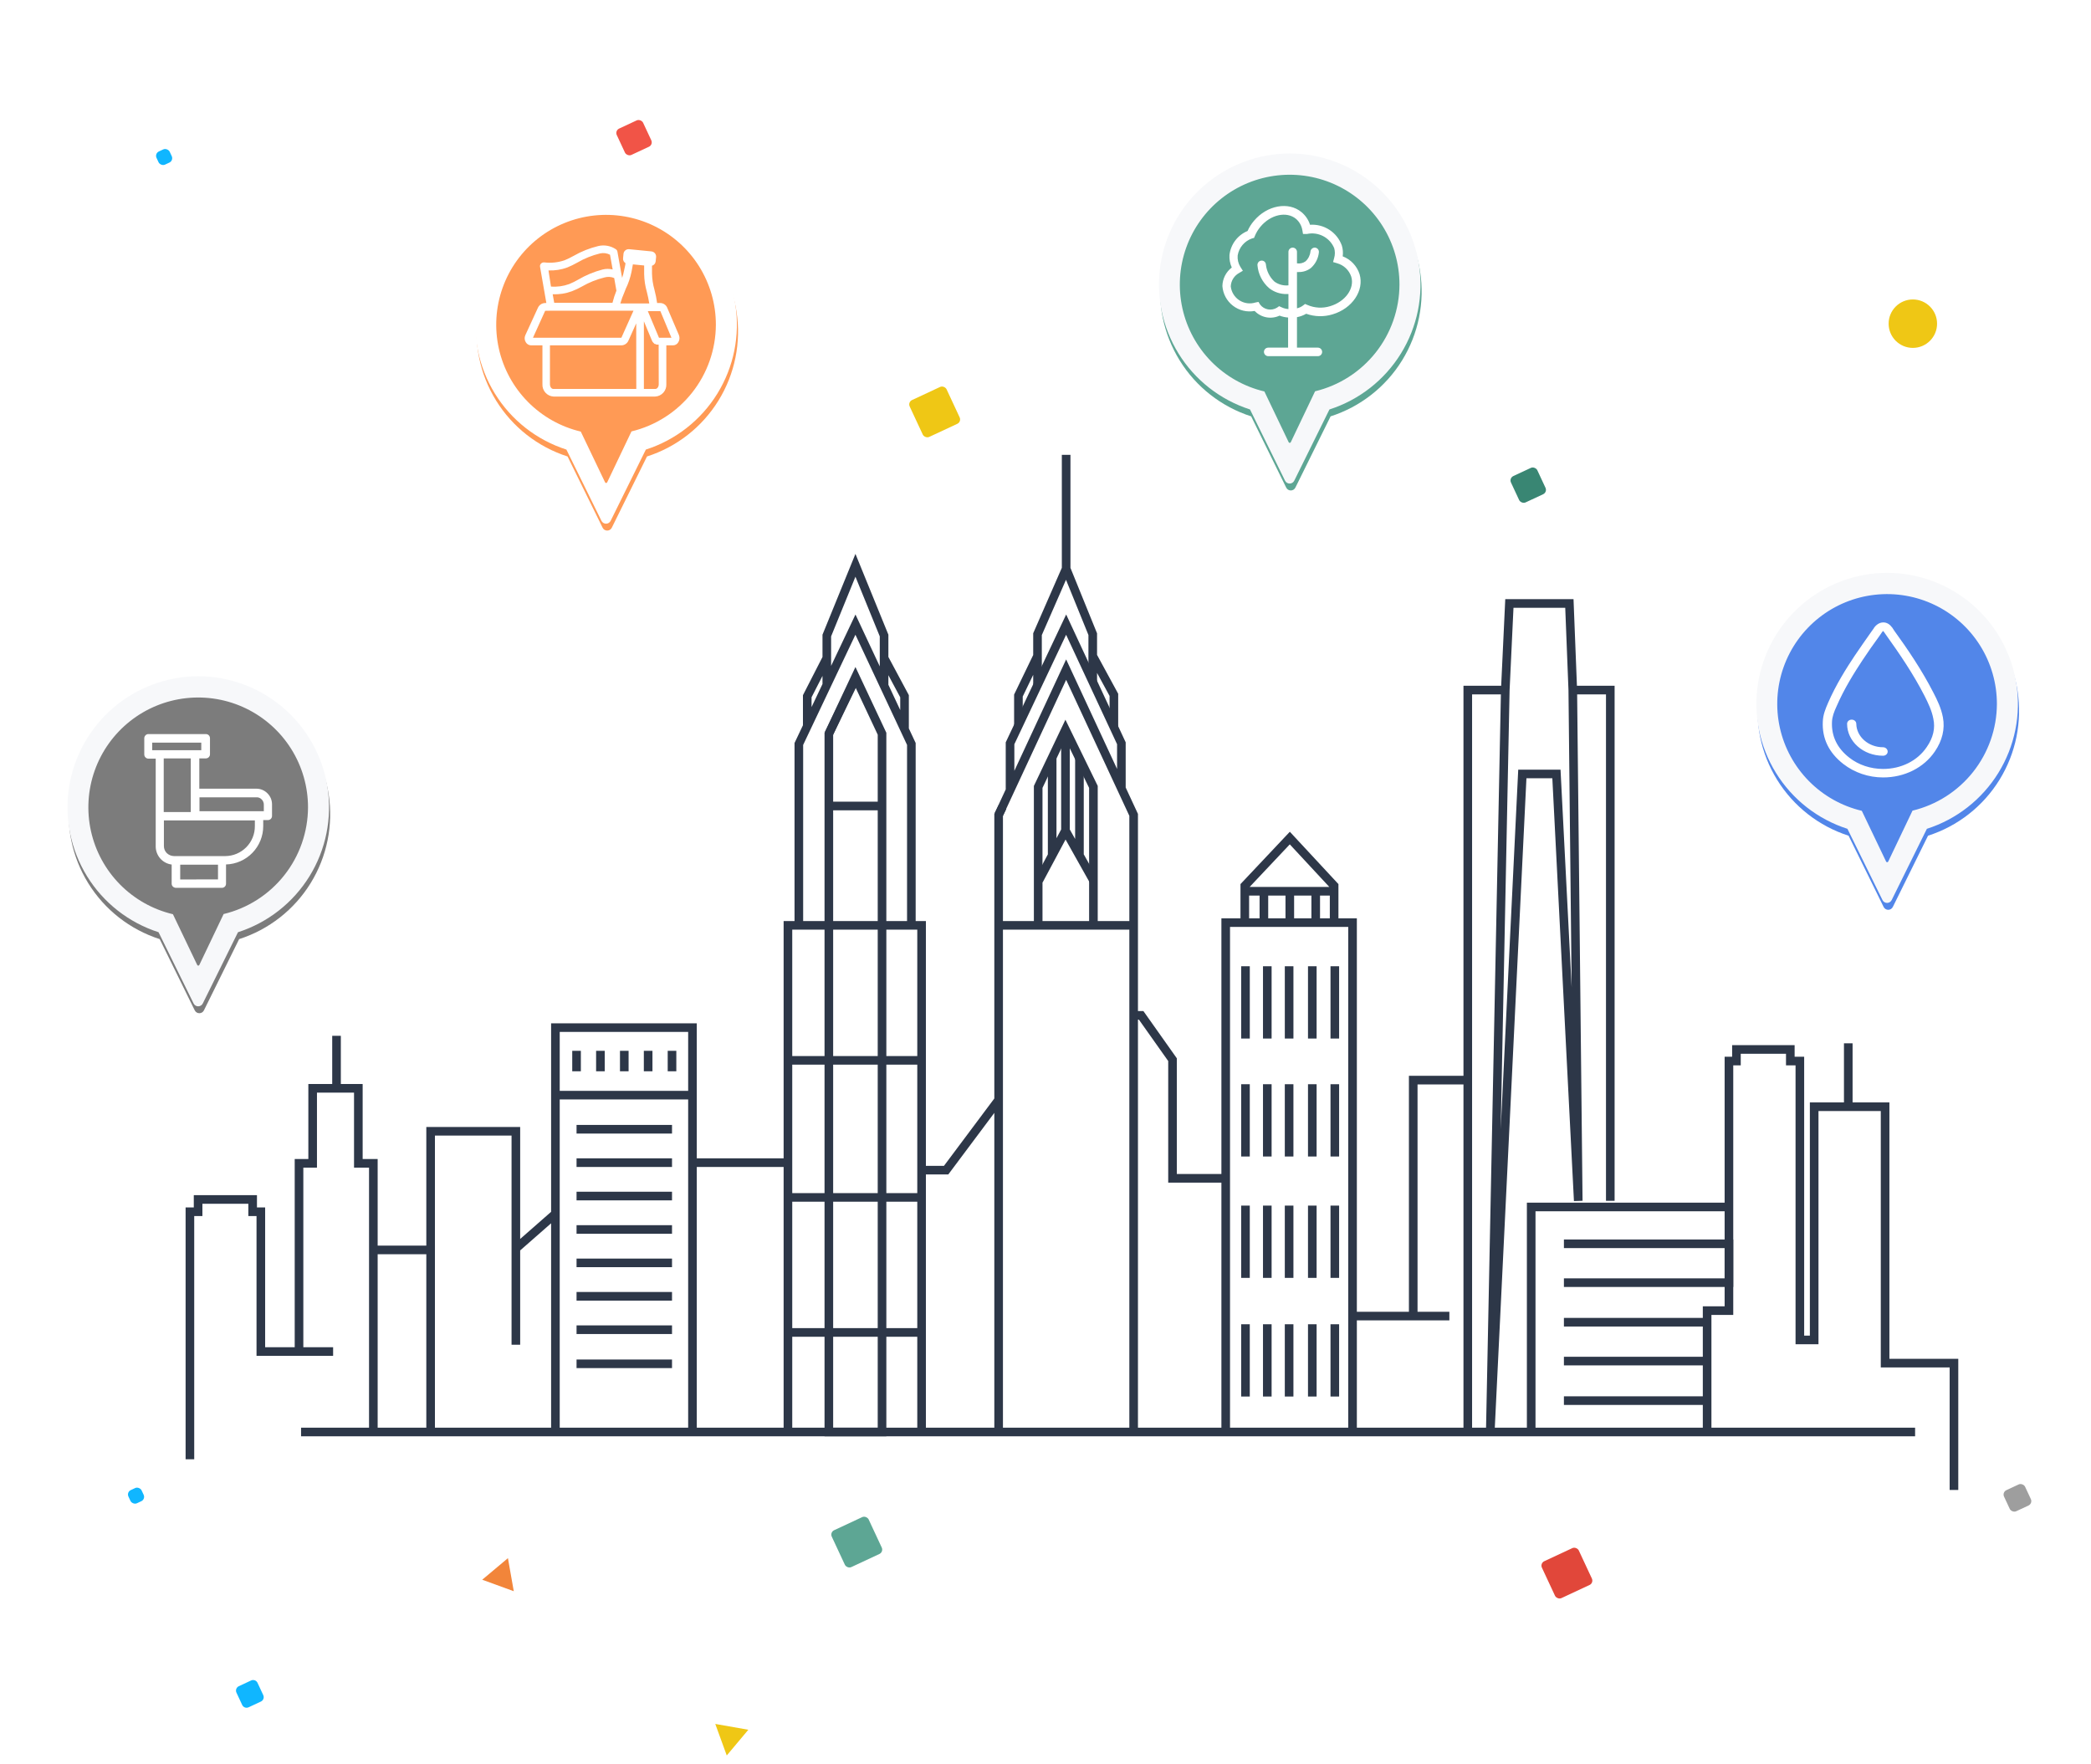 <svg width="364" height="307" viewBox="0 0 364 307" fill="none" xmlns="http://www.w3.org/2000/svg">
<path d="M33.06 254.024V210.935H34.485V208.798H43.744H43.862H43.981V210.935H45.406V235.269H52.053M57.988 235.269H52.053M52.053 235.269V202.507H54.427V189.45H58.582M64.992 249.276H52.409M64.992 249.276V217.582M64.992 249.276H74.963M58.582 189.45H62.38V202.507H64.873H64.992V217.582M58.582 189.45V180.31M333.379 249.276H74.963M64.992 217.582H74.963V249.276" stroke="#2D3748" stroke-width="1.5"/>
<path d="M74.963 217.582V196.928H89.801V234.082M89.919 217.226L96.686 211.291M96.686 211.291V249.276M96.686 211.291V178.885H120.545V202.388M120.545 249.276V202.388M120.545 202.388H137.163M137.163 202.388V249.276M137.163 202.388V161.317V161.08H139.062M160.429 249.276V161.08H158.648M139.062 161.08V129.505L140.526 126.419M139.062 161.08H153.544M158.648 161.08V129.505L157.461 126.971M158.648 161.08H153.544M140.526 126.419V121.196L143.929 114.548M140.526 126.419L143.929 119.243M143.929 114.548V110.631L148.915 98.405L153.9 110.631V114.548M143.929 114.548V119.243M153.9 114.548L157.461 121.196V126.971M153.9 114.548V119.372M157.461 126.971L153.9 119.372M143.929 119.243L148.915 108.732L153.9 119.372M144.285 127.724L148.915 117.872L153.544 127.724V161.08" stroke="#2D3748" stroke-width="1.5"/>
<path d="M144.285 161.08V140.307M144.285 140.307V127.724L149 118M144.285 140.307H153.544M160.429 203.694H164.702L173.842 191.468M173.842 191.468V249.276M173.842 191.468V141.85L174.5 140.5" stroke="#2D3748" stroke-width="1.5"/>
<path d="M173.842 141.85L175.828 137.577M197.345 249.276V141.85L195.208 137.253M175.828 137.577L185.593 116.566L195.208 137.253M175.828 137.577V129.386L185.593 108.732L195.208 129.386V137.253" stroke="#2D3748" stroke-width="1.5"/>
<path d="M193.904 126.419V121.077V120.958L190.224 114.192M190.224 118.584V110.394L185.594 98.998M185.594 98.998L180.609 110.394V114.192M185.594 98.998V79.175M180.609 119.178V114.192M180.609 114.192L177.285 121.077V126.3M197.346 176.748H198.652L204.112 184.464V205.118H213.371M213.371 205.118V160.605H235.45V249.276M213.371 205.118V249.276" stroke="#2D3748" stroke-width="1.5"/>
<path d="M216.694 160.605V155.145M232.244 160.605V155.145M232.244 155.145V154.195L224.529 145.886L216.694 154.195V155.145M232.244 155.145H216.694M235.449 229.096H246.014M252.305 229.096H246.014M246.014 229.096V188.025H255.51M255.51 188.025V249.276M255.51 188.025V120.127H262.039M262.039 120.127L259.427 249.276L265.006 134.728H270.942L274.74 209.036L273.79 120.127M262.039 120.127L262.751 105.052H273.197L273.79 120.127M273.79 120.127H280.319V209.036" stroke="#2D3748" stroke-width="1.5"/>
<path d="M266.549 249.276V210.104H300.973M300.973 210.104V228.147H297.174V249.276M300.973 210.104V184.702H302.278V182.684H311.656V184.702H313.318V233.251H315.81V192.655H321.746M340.145 259.366V237.287H328.156V192.655H321.746M321.746 192.655V181.615" stroke="#2D3748" stroke-width="1.5"/>
<path d="M137.163 184.583H160.548M137.163 208.442H160.429M137.163 231.945H160.429M173.842 161.08H180.727M197.345 161.08H190.342M180.727 161.08V136.983L185.475 127.012L190.342 136.983V161.08M180.727 161.08H190.342" stroke="#2D3748" stroke-width="1.5"/>
<path d="M180.846 153.245L183.161 148.913M185.475 144.58V127.249M185.475 144.58L187.909 148.913M185.475 144.58L183.161 148.913M190.342 153.245L187.909 148.913M187.909 148.913V131.998M183.161 148.913V131.998M220.018 155.145V160.605M224.528 155.145V160.605M229.039 155.145V160.605M104.52 186.482V182.921M100.365 186.482V182.921M108.675 186.482V182.921M112.829 186.482V182.921M116.984 186.482V182.921M96.686 190.637H120.545M100.365 196.572H116.984M100.365 202.388H116.984M100.365 208.205H116.984M100.365 214.021H116.984M100.365 219.838H116.984M100.365 225.654H116.984M100.365 231.47H116.984M100.365 237.406H116.984" stroke="#2D3748" stroke-width="1.5"/>
<path d="M144.285 161.08V249.276H153.544V161.08M216.813 168.202V180.784M220.611 168.202V180.784M224.41 168.202V180.784M228.445 168.202V180.784M232.363 168.202V180.784" stroke="#2D3748" stroke-width="1.5"/>
<path d="M216.812 188.737V201.32M220.611 188.737V201.32M224.409 188.737V201.32M228.445 188.737V201.32M232.363 188.737V201.32M216.812 230.521V243.103M220.611 230.521V243.103M224.409 230.521V243.103M228.445 230.521V243.103M232.363 230.521V243.103" stroke="#2D3748" stroke-width="1.5"/>
<path d="M216.812 209.867V222.449M220.611 209.867V222.449M224.409 209.867V222.449M228.445 209.867V222.449M232.363 209.867V222.449" stroke="#2D3748" stroke-width="1.5"/>
<path d="M272.246 216.514H300.972V223.28H272.246M272.246 230.165H297.174M272.246 236.931H297.174M272.246 243.816H297.174" stroke="#2D3748" stroke-width="1.5"/>
<rect x="107.01" y="22.74" width="5.059" height="5.059" rx="0.843" transform="rotate(-25 107.01 22.74)" fill="#F15447"/>
<rect x="26.891" y="26.72" width="2.53" height="2.53" rx="0.843" transform="rotate(-25 26.891 26.72)" fill="#10B6FF"/>
<rect x="158" y="69.993" width="7.083" height="7.083" rx="0.843" transform="rotate(-25 158 69.993)" fill="#EFC715"/>
<rect x="262.672" y="83.228" width="5.059" height="5.059" rx="0.843" transform="rotate(-25 262.672 83.228)" fill="#398673"/>
<rect x="22" y="259.746" width="2.53" height="2.53" rx="0.843" transform="rotate(-25 22 259.746)" fill="#10B6FF"/>
<rect x="144.438" y="266.73" width="7.083" height="7.083" rx="0.843" transform="rotate(-25 144.438 266.73)" fill="#5DA694"/>
<path d="M41.161 294.65C40.964 294.228 41.147 293.726 41.569 293.529L43.709 292.531C44.131 292.334 44.633 292.517 44.829 292.939L45.827 295.079C46.024 295.501 45.841 296.003 45.419 296.2L43.279 297.197C42.857 297.394 42.356 297.212 42.159 296.79L41.161 294.65Z" fill="#10B6FF"/>
<rect x="348.504" y="259.758" width="4.048" height="4.048" rx="0.843" transform="rotate(-25 348.504 259.758)" fill="#9E9E9E"/>
<rect x="268.058" y="272.127" width="7.083" height="7.083" rx="0.843" transform="rotate(-25 268.058 272.127)" fill="#E1473A"/>
<path d="M88.421 271.237L89.436 276.991L83.946 274.992L88.421 271.237Z" fill="#F2853A"/>
<path d="M124.515 300.095L130.268 301.11L126.513 305.585L124.515 300.095Z" fill="#EFC715"/>
<circle cx="332.988" cy="56.344" r="4.216" fill="#EFC715"/>
<g filter="url(#filter0_d_8036_119144)">
<path d="M105.501 33.699C100.065 33.717 94.814 35.675 90.693 39.219C86.572 42.763 83.851 47.662 83.019 53.033C82.187 58.405 83.299 63.897 86.156 68.522C89.012 73.147 93.425 76.6 98.6 78.261L104.696 90.653C104.768 90.805 104.882 90.934 105.024 91.024C105.167 91.114 105.332 91.162 105.501 91.162C105.669 91.162 105.834 91.114 105.977 91.024C106.119 90.934 106.233 90.805 106.306 90.653L112.429 78.261C117.607 76.599 122.021 73.143 124.878 68.516C127.734 63.888 128.844 58.393 128.008 53.019C127.173 47.646 124.447 42.747 120.32 39.205C116.194 35.663 110.939 33.711 105.501 33.699Z" fill="#FF9A55"/>
</g>
<path d="M105.501 33.699C100.065 33.717 94.814 35.675 90.693 39.219C86.572 42.763 83.851 47.662 83.019 53.033C82.187 58.405 83.299 63.897 86.156 68.522C89.012 73.147 93.425 76.6 98.6 78.261L104.696 90.653C104.768 90.805 104.882 90.934 105.024 91.024C105.167 91.114 105.332 91.162 105.501 91.162C105.669 91.162 105.834 91.114 105.977 91.024C106.119 90.934 106.233 90.805 106.306 90.653L112.429 78.261C117.607 76.599 122.021 73.143 124.878 68.516C127.734 63.888 128.844 58.393 128.008 53.019C127.173 47.646 124.447 42.747 120.32 39.205C116.194 35.663 110.939 33.711 105.501 33.699ZM109.928 75.099L105.702 83.954C105.687 83.991 105.661 84.023 105.628 84.046C105.594 84.069 105.555 84.081 105.515 84.081C105.475 84.081 105.435 84.069 105.402 84.046C105.369 84.023 105.343 83.991 105.328 83.954L101.102 75.128C97.605 74.301 94.413 72.506 91.89 69.948C89.367 67.391 87.615 64.174 86.836 60.667C86.058 57.159 86.283 53.504 87.486 50.118C88.689 46.733 90.822 43.755 93.64 41.527C96.458 39.298 99.847 37.908 103.418 37.517C106.989 37.126 110.599 37.748 113.832 39.314C117.066 40.88 119.793 43.325 121.701 46.369C123.609 49.413 124.62 52.934 124.619 56.526C124.603 60.82 123.147 64.984 120.483 68.351C117.819 71.719 114.103 74.095 109.928 75.099Z" fill="white"/>
<path d="M116.173 53.627C116.083 53.374 115.918 53.155 115.701 52.999C115.483 52.842 115.223 52.755 114.955 52.75H114.391C114.283 51.974 114.13 51.205 113.93 50.448C113.666 49.524 113.521 48.571 113.5 47.611C113.5 47.061 113.5 46.615 113.5 46.259C113.669 46.21 113.82 46.112 113.934 45.977C114.048 45.842 114.119 45.677 114.138 45.501L114.213 44.744C114.233 44.506 114.159 44.269 114.006 44.085C113.853 43.902 113.634 43.786 113.396 43.763L109.504 43.377H109.415C109.196 43.38 108.985 43.463 108.823 43.611C108.662 43.759 108.56 43.961 108.538 44.179L108.464 44.952C108.444 45.118 108.472 45.287 108.546 45.437C108.62 45.587 108.736 45.713 108.88 45.798C108.88 46.14 108.731 46.556 108.642 47.076C108.56 47.514 108.446 47.946 108.301 48.368L108.212 47.908L107.484 43.823C107.471 43.736 107.441 43.654 107.395 43.58C107.349 43.506 107.288 43.442 107.216 43.392C106.773 43.093 106.272 42.888 105.745 42.791C105.219 42.694 104.678 42.706 104.156 42.828C102.652 43.191 101.206 43.766 99.864 44.536C99.35 44.826 98.82 45.084 98.274 45.308C97.148 45.694 95.95 45.821 94.769 45.679C94.664 45.666 94.557 45.676 94.457 45.709C94.356 45.743 94.265 45.799 94.189 45.873C94.114 45.947 94.058 46.039 94.027 46.14C93.996 46.241 93.99 46.348 94.011 46.452L95.11 52.75H94.887C94.616 52.755 94.352 52.84 94.128 52.993C93.903 53.146 93.729 53.361 93.625 53.612L91.456 58.335C91.36 58.535 91.318 58.757 91.333 58.978C91.349 59.2 91.422 59.413 91.545 59.598C91.64 59.754 91.773 59.883 91.931 59.974C92.09 60.065 92.269 60.114 92.451 60.118H94.427V66.876C94.398 67.418 94.586 67.948 94.948 68.352C95.31 68.756 95.817 69 96.358 69.03H114.064C114.605 69 115.112 68.756 115.474 68.352C115.836 67.948 116.024 67.418 115.995 66.876V60.118H117.169C117.344 60.115 117.516 60.069 117.669 59.984C117.822 59.898 117.951 59.776 118.045 59.628C118.172 59.443 118.251 59.23 118.277 59.007C118.303 58.785 118.274 58.559 118.194 58.35L116.173 53.627ZM108.925 50.284C109.386 49.341 109.725 48.343 109.935 47.313C110.024 46.779 110.113 46.363 110.172 46.021L112.133 46.214C112.133 46.571 112.133 47.031 112.133 47.7C112.153 48.761 112.313 49.815 112.608 50.834C112.757 51.443 112.905 52.067 113.024 52.824H107.989C108.179 52.155 108.418 51.499 108.702 50.864L108.925 50.284ZM95.912 54.087H110.276L108.167 58.796H92.778L94.902 54.102L95.912 54.087ZM98.764 46.556C99.361 46.31 99.941 46.027 100.502 45.709C101.731 44.993 103.057 44.457 104.439 44.12C105.031 43.983 105.652 44.062 106.191 44.343L106.652 46.912C106.081 46.771 105.485 46.771 104.914 46.912C103.417 47.299 101.982 47.894 100.651 48.68C100.144 48.973 99.618 49.231 99.076 49.453C98.064 49.82 96.986 49.967 95.912 49.883L95.481 47.076C96.599 47.122 97.715 46.945 98.764 46.556ZM96.209 51.22C97.347 51.273 98.484 51.097 99.552 50.7C100.15 50.47 100.731 50.197 101.29 49.883C102.525 49.17 103.855 48.635 105.241 48.294C105.796 48.136 106.388 48.172 106.919 48.398L107.305 50.596C107.029 51.283 106.801 51.988 106.622 52.706H96.477L96.209 51.22ZM110.766 67.708H96.328C96.001 67.708 95.734 67.337 95.734 66.891V60.118H108.167C108.437 60.113 108.699 60.029 108.921 59.876C109.143 59.723 109.315 59.507 109.415 59.256L110.752 56.285L110.766 67.708ZM114.673 66.891C114.673 67.337 114.406 67.708 114.079 67.708H112.088V55.929L113.47 59.241C113.515 59.373 113.586 59.494 113.678 59.598L113.767 59.687C113.824 59.759 113.889 59.823 113.96 59.88H114.079C114.142 59.926 114.212 59.962 114.287 59.984H114.435H114.658L114.673 66.891ZM116.01 58.796H114.718L112.772 54.161H114.094H114.955L116.886 58.796H116.01ZM116.931 58.915H117.065L117.481 58.736L116.931 58.915Z" fill="white"/>
<g filter="url(#filter1_d_8036_119144)">
<path d="M224.501 26.714C219.065 26.733 213.814 28.69 209.693 32.234C205.572 35.779 202.851 40.677 202.019 46.049C201.187 51.42 202.299 56.912 205.156 61.537C208.012 66.162 212.425 69.615 217.601 71.277L223.696 83.668C223.768 83.82 223.882 83.949 224.024 84.039C224.167 84.129 224.332 84.177 224.501 84.177C224.669 84.177 224.834 84.129 224.977 84.039C225.119 83.949 225.233 83.82 225.306 83.668L231.429 71.277C236.607 69.615 241.021 66.159 243.878 61.531C246.734 56.903 247.844 51.408 247.008 46.035C246.173 40.661 243.447 35.762 239.32 32.22C235.194 28.678 229.939 26.726 224.501 26.714Z" fill="#5DA694"/>
</g>
<path d="M224.501 26.714C219.065 26.733 213.814 28.69 209.693 32.234C205.572 35.779 202.851 40.677 202.019 46.049C201.187 51.42 202.299 56.912 205.156 61.537C208.012 66.162 212.425 69.615 217.601 71.277L223.696 83.668C223.768 83.82 223.882 83.949 224.024 84.039C224.167 84.129 224.332 84.177 224.501 84.177C224.669 84.177 224.834 84.129 224.977 84.039C225.119 83.949 225.233 83.82 225.306 83.668L231.429 71.277C236.607 69.615 241.021 66.159 243.878 61.531C246.734 56.903 247.844 51.408 247.008 46.035C246.173 40.661 243.447 35.762 239.32 32.22C235.194 28.678 229.939 26.726 224.501 26.714ZM228.928 68.114L224.702 76.969C224.687 77.007 224.661 77.039 224.628 77.061C224.594 77.084 224.555 77.096 224.515 77.096C224.475 77.096 224.435 77.084 224.402 77.061C224.369 77.039 224.343 77.007 224.328 76.969L220.102 68.143C216.605 67.316 213.413 65.521 210.89 62.964C208.367 60.406 206.615 57.189 205.836 53.682C205.058 50.175 205.283 46.519 206.486 43.134C207.689 39.748 209.822 36.771 212.64 34.542C215.458 32.313 218.847 30.924 222.418 30.532C225.989 30.141 229.599 30.764 232.832 32.329C236.066 33.895 238.793 36.34 240.701 39.385C242.609 42.429 243.62 45.949 243.619 49.542C243.603 53.835 242.147 57.999 239.483 61.367C236.819 64.734 233.103 67.11 228.928 68.114Z" fill="#F7F8FA"/>
<path d="M233.737 44.622C233.821 43.994 233.771 43.356 233.589 42.75C233.187 41.625 232.428 40.661 231.428 40.007C230.427 39.353 229.241 39.043 228.048 39.126C227.776 38.265 227.26 37.501 226.563 36.927C224.29 35.041 220.577 35.724 218.289 38.443C217.833 38.974 217.457 39.569 217.175 40.21C216.325 40.562 215.586 41.134 215.032 41.868C214.478 42.602 214.131 43.471 214.026 44.384C213.982 45.134 214.119 45.883 214.427 46.568C213.93 46.948 213.526 47.435 213.243 47.993C212.96 48.551 212.806 49.166 212.793 49.791C212.84 50.459 213.028 51.11 213.344 51.701C213.661 52.291 214.098 52.808 214.629 53.218C215.159 53.627 215.77 53.92 216.421 54.077C217.072 54.234 217.749 54.252 218.408 54.129C218.955 54.701 219.667 55.087 220.445 55.234C221.223 55.38 222.028 55.28 222.745 54.945C223.222 55.127 223.722 55.237 224.231 55.272V60.516H220.77C220.573 60.516 220.384 60.594 220.244 60.733C220.105 60.873 220.027 61.062 220.027 61.258C220.031 61.454 220.11 61.641 220.249 61.779C220.387 61.918 220.574 61.997 220.77 62.001H229.415C229.612 62.001 229.801 61.923 229.94 61.784C230.079 61.644 230.157 61.455 230.157 61.258C230.157 61.062 230.079 60.873 229.94 60.733C229.801 60.594 229.612 60.516 229.415 60.516H225.776V55.213C226.34 55.107 226.883 54.907 227.38 54.619C228.859 55.144 230.468 55.181 231.97 54.723C235.401 53.712 237.51 50.578 236.678 47.741C236.454 47.034 236.073 46.386 235.563 45.846C235.054 45.306 234.43 44.888 233.737 44.622ZM231.554 53.297C230.254 53.702 228.852 53.629 227.603 53.089L227.187 52.91L226.815 53.193C226.507 53.424 226.152 53.586 225.776 53.668V47.355H226.058C226.829 47.373 227.584 47.127 228.197 46.657C228.993 45.951 229.492 44.969 229.593 43.909C229.61 43.714 229.549 43.521 229.424 43.37C229.298 43.22 229.119 43.126 228.925 43.107C228.728 43.094 228.535 43.158 228.385 43.286C228.236 43.413 228.141 43.594 228.122 43.79C228.053 44.445 227.747 45.053 227.261 45.498C227.048 45.65 226.807 45.758 226.552 45.817C226.297 45.876 226.033 45.883 225.776 45.84V43.849C225.776 43.652 225.697 43.464 225.558 43.324C225.419 43.185 225.23 43.107 225.033 43.107C224.836 43.107 224.647 43.185 224.508 43.324C224.368 43.464 224.29 43.652 224.29 43.849V49.672C223.425 49.764 222.557 49.531 221.854 49.019C221.017 48.24 220.489 47.185 220.369 46.048C220.363 45.951 220.338 45.856 220.295 45.769C220.252 45.681 220.192 45.604 220.119 45.54C220.046 45.477 219.96 45.428 219.868 45.398C219.776 45.368 219.678 45.356 219.581 45.364C219.484 45.372 219.388 45.399 219.301 45.443C219.214 45.488 219.136 45.549 219.073 45.623C219.009 45.698 218.961 45.784 218.931 45.878C218.901 45.971 218.89 46.069 218.898 46.167C219.028 47.721 219.765 49.161 220.948 50.177C221.826 50.859 222.912 51.216 224.023 51.187H224.29V53.802C223.862 53.774 223.443 53.663 223.057 53.475L222.671 53.297L222.314 53.549C221.841 53.847 221.272 53.957 220.722 53.855C220.171 53.753 219.679 53.448 219.344 52.999L219.076 52.554L218.556 52.658C218.087 52.806 217.592 52.848 217.104 52.781C216.617 52.714 216.151 52.541 215.739 52.272C215.327 52.004 214.98 51.647 214.722 51.228C214.464 50.81 214.303 50.339 214.249 49.85C214.27 49.364 214.418 48.891 214.679 48.479C214.939 48.068 215.303 47.731 215.734 47.504L216.358 47.132L215.912 46.434C215.553 45.846 215.392 45.159 215.452 44.473C215.563 43.797 215.855 43.164 216.297 42.641C216.739 42.118 217.314 41.724 217.962 41.502L218.304 41.413L218.423 41.131C218.664 40.527 219 39.965 219.418 39.467C221.186 37.343 223.963 36.734 225.612 38.101C226.196 38.606 226.585 39.3 226.711 40.062L226.83 40.73H227.513C228.465 40.521 229.46 40.652 230.325 41.1C231.191 41.547 231.872 42.284 232.252 43.181C232.415 43.744 232.415 44.341 232.252 44.904L232.059 45.617L232.757 45.825C233.328 45.981 233.852 46.275 234.282 46.682C234.713 47.089 235.036 47.595 235.223 48.157C235.847 50.207 234.198 52.509 231.554 53.297Z" fill="white"/>
<g filter="url(#filter2_d_8036_119144)">
<path d="M34.501 117.714C29.065 117.733 23.814 119.69 19.693 123.234C15.572 126.778 12.851 131.677 12.019 137.049C11.187 142.42 12.3 147.912 15.156 152.537C18.012 157.162 22.425 160.615 27.601 162.277L33.696 174.668C33.768 174.82 33.882 174.949 34.024 175.039C34.167 175.129 34.332 175.177 34.501 175.177C34.669 175.177 34.834 175.129 34.977 175.039C35.119 174.949 35.233 174.82 35.306 174.668L41.429 162.277C46.607 160.615 51.022 157.159 53.878 152.531C56.734 147.903 57.844 142.408 57.008 137.035C56.173 131.661 53.447 126.762 49.32 123.22C45.194 119.678 39.939 117.726 34.501 117.714Z" fill="#7C7C7C"/>
</g>
<path d="M34.501 117.714C29.065 117.733 23.814 119.69 19.693 123.234C15.572 126.778 12.851 131.677 12.019 137.049C11.187 142.42 12.3 147.912 15.156 152.537C18.012 157.162 22.425 160.615 27.601 162.277L33.696 174.668C33.768 174.82 33.882 174.949 34.024 175.039C34.167 175.129 34.332 175.177 34.501 175.177C34.669 175.177 34.834 175.129 34.977 175.039C35.119 174.949 35.233 174.82 35.306 174.668L41.429 162.277C46.607 160.615 51.022 157.159 53.878 152.531C56.734 147.903 57.844 142.408 57.008 137.035C56.173 131.661 53.447 126.762 49.32 123.22C45.194 119.678 39.939 117.726 34.501 117.714ZM38.928 159.114L34.702 167.969C34.687 168.007 34.661 168.039 34.628 168.061C34.594 168.084 34.555 168.096 34.515 168.096C34.475 168.096 34.435 168.084 34.402 168.061C34.369 168.039 34.343 168.007 34.328 167.969L30.102 159.143C26.605 158.316 23.413 156.521 20.89 153.964C18.367 151.406 16.615 148.189 15.836 144.682C15.058 141.175 15.283 137.519 16.486 134.134C17.689 130.748 19.822 127.771 22.64 125.542C25.458 123.313 28.847 121.923 32.418 121.532C35.989 121.141 39.599 121.764 42.832 123.329C46.066 124.895 48.793 127.34 50.701 130.384C52.609 133.429 53.62 136.949 53.619 140.542C53.603 144.835 52.147 148.999 49.483 152.367C46.819 155.734 43.102 158.11 38.928 159.114Z" fill="#F7F8FA"/>
<path d="M46.535 138.078C46.285 137.828 45.989 137.63 45.663 137.495C45.336 137.36 44.987 137.29 44.634 137.29H34.696V132.017H35.825C35.921 132.019 36.017 132.002 36.106 131.966C36.195 131.93 36.276 131.876 36.344 131.808C36.412 131.74 36.466 131.659 36.502 131.57C36.538 131.481 36.555 131.385 36.553 131.289V128.497C36.553 128.402 36.534 128.308 36.497 128.22C36.461 128.133 36.407 128.054 36.339 127.987C36.271 127.921 36.191 127.868 36.102 127.834C36.014 127.799 35.92 127.782 35.825 127.784H25.828C25.733 127.783 25.639 127.802 25.552 127.84C25.465 127.879 25.387 127.935 25.323 128.006C25.257 128.073 25.205 128.152 25.169 128.238C25.133 128.325 25.115 128.418 25.115 128.511V131.334C25.115 131.524 25.19 131.707 25.323 131.843C25.456 131.979 25.638 132.058 25.828 132.062H27.106V142.133C27.099 142.202 27.099 142.272 27.106 142.341C27.099 142.41 27.099 142.479 27.106 142.549V147.361C27.11 148.132 27.395 148.874 27.905 149.451C28.416 150.027 29.119 150.398 29.883 150.496V153.823C29.883 153.917 29.901 154.01 29.937 154.096C29.973 154.183 30.025 154.262 30.091 154.328C30.231 154.464 30.416 154.544 30.611 154.551H38.633C38.727 154.551 38.821 154.532 38.909 154.495C38.996 154.458 39.076 154.405 39.142 154.337C39.208 154.269 39.261 154.189 39.296 154.1C39.331 154.012 39.347 153.918 39.346 153.823V150.481C41.081 150.431 42.728 149.706 43.937 148.46C45.147 147.215 45.823 145.547 45.822 143.811V142.757H46.639C46.734 142.757 46.828 142.738 46.915 142.701C47.003 142.664 47.082 142.61 47.148 142.543C47.215 142.475 47.267 142.394 47.302 142.306C47.337 142.218 47.354 142.124 47.352 142.029V139.994C47.351 139.636 47.278 139.282 47.138 138.953C46.997 138.624 46.792 138.326 46.535 138.078ZM26.497 129.269H35.038V130.591H33.924H27.759H26.497V129.269ZM33.211 132.017V138.078V141.36H28.502V132.017H33.211ZM31.369 153.095V150.525H37.949V153.08L31.369 153.095ZM44.366 142.816V143.811C44.37 144.492 44.24 145.167 43.983 145.797C43.726 146.428 43.347 147.002 42.869 147.486C42.39 147.97 41.821 148.355 41.194 148.619C40.566 148.883 39.893 149.021 39.212 149.025H30.299C29.835 149.019 29.39 148.839 29.052 148.52C28.885 148.358 28.752 148.164 28.663 147.95C28.574 147.735 28.529 147.505 28.532 147.272V142.816H33.968H42.673H44.366ZM44.678 141.212H34.726V138.791H44.648C44.818 138.783 44.986 138.812 45.143 138.876C45.299 138.94 45.44 139.038 45.555 139.162C45.673 139.278 45.766 139.417 45.83 139.57C45.894 139.723 45.926 139.887 45.926 140.053V141.212H44.678Z" fill="white"/>
<g filter="url(#filter3_d_8036_119144)">
<path d="M328.501 99.714C323.065 99.733 317.814 101.69 313.693 105.234C309.572 108.778 306.851 113.677 306.019 119.049C305.187 124.42 306.299 129.912 309.156 134.537C312.012 139.162 316.425 142.615 321.601 144.277L327.696 156.668C327.768 156.82 327.882 156.949 328.024 157.039C328.167 157.129 328.332 157.177 328.501 157.177C328.669 157.177 328.834 157.129 328.977 157.039C329.119 156.949 329.233 156.82 329.306 156.668L335.429 144.277C340.607 142.615 345.021 139.159 347.878 134.531C350.734 129.903 351.844 124.408 351.008 119.035C350.173 113.661 347.447 108.762 343.32 105.22C339.194 101.678 333.939 99.726 328.501 99.714Z" fill="#5286E9"/>
</g>
<path d="M328.501 99.714C323.065 99.733 317.814 101.69 313.693 105.234C309.572 108.778 306.851 113.677 306.019 119.049C305.187 124.42 306.299 129.912 309.156 134.537C312.012 139.162 316.425 142.615 321.601 144.277L327.696 156.668C327.768 156.82 327.882 156.949 328.024 157.039C328.167 157.129 328.332 157.177 328.501 157.177C328.669 157.177 328.834 157.129 328.977 157.039C329.119 156.949 329.233 156.82 329.306 156.668L335.429 144.277C340.607 142.615 345.021 139.159 347.878 134.531C350.734 129.903 351.844 124.408 351.008 119.035C350.173 113.661 347.447 108.762 343.32 105.22C339.194 101.678 333.939 99.726 328.501 99.714ZM332.928 141.114L328.702 149.969C328.687 150.007 328.661 150.039 328.628 150.061C328.594 150.084 328.555 150.096 328.515 150.096C328.475 150.096 328.435 150.084 328.402 150.061C328.369 150.039 328.343 150.007 328.328 149.969L324.102 141.143C320.605 140.316 317.413 138.521 314.89 135.964C312.367 133.406 310.615 130.189 309.836 126.682C309.058 123.175 309.283 119.519 310.486 116.134C311.689 112.748 313.822 109.771 316.64 107.542C319.458 105.313 322.847 103.923 326.418 103.532C329.989 103.141 333.599 103.764 336.832 105.329C340.066 106.895 342.793 109.34 344.701 112.384C346.609 115.429 347.62 118.949 347.619 122.542C347.603 126.835 346.147 130.999 343.483 134.367C340.819 137.734 337.103 140.11 332.928 141.114Z" fill="#F7F8FA"/>
<path d="M338.1 124.903C337.805 123.345 337.128 121.922 336.455 120.631C334.433 116.687 332 113.108 329.605 109.796L329.306 109.333C328.895 108.771 328.405 108.472 327.844 108.472C327.022 108.472 326.499 109.132 326.349 109.333C326.349 109.333 326.349 109.333 326.349 109.365L325.826 110.095C324.892 111.419 323.916 112.813 322.978 114.203C321.517 116.388 319.682 119.307 318.336 122.419C317.888 123.447 317.477 124.472 317.439 125.6C317.29 128.515 318.486 130.966 320.96 132.889C322.87 134.377 325.303 135.209 327.811 135.209C331.481 135.209 334.815 133.553 336.721 130.736C337.988 128.879 338.474 126.888 338.1 124.903ZM335.517 130.105C333.869 132.557 330.988 133.98 327.803 133.98C325.635 133.98 323.498 133.283 321.853 131.991C319.715 130.335 318.669 128.183 318.785 125.662C318.818 124.735 319.158 123.841 319.607 122.878C320.919 119.832 322.717 116.979 324.137 114.827C325.037 113.47 326.009 112.076 326.981 110.752L327.467 110.055C327.467 110.022 327.504 110.022 327.504 109.989C327.579 109.891 327.728 109.723 327.803 109.69C327.803 109.69 327.915 109.723 328.102 109.989L328.401 110.42C330.722 113.667 333.159 117.213 335.14 121.091C335.775 122.349 336.411 123.674 336.672 125.067C337.053 126.789 336.642 128.478 335.517 130.105ZM328.48 130.831C328.48 131.163 328.181 131.43 327.803 131.43C324.398 131.43 321.666 128.978 321.666 125.994C321.666 125.662 321.965 125.399 322.339 125.399C322.717 125.399 323.016 125.662 323.016 125.994C323.053 128.314 325.187 130.204 327.803 130.204C328.181 130.204 328.48 130.503 328.48 130.831Z" fill="white" stroke="white" stroke-width="0.25"/>
<defs>
<filter id="filter0_d_8036_119144" x="80.95" y="32.899" width="49.529" height="61.462" filterUnits="userSpaceOnUse" color-interpolation-filters="sRGB">
<feFlood flood-opacity="0" result="BackgroundImageFix"/>
<feColorMatrix in="SourceAlpha" type="matrix" values="0 0 0 0 0 0 0 0 0 0 0 0 0 0 0 0 0 0 127 0" result="hardAlpha"/>
<feOffset dx="0.2" dy="1.2"/>
<feGaussianBlur stdDeviation="1"/>
<feComposite in2="hardAlpha" operator="out"/>
<feColorMatrix type="matrix" values="0 0 0 0 0 0 0 0 0 0 0 0 0 0 0 0 0 0 0.62 0"/>
<feBlend mode="normal" in2="BackgroundImageFix" result="effect1_dropShadow_8036_119144"/>
<feBlend mode="normal" in="SourceGraphic" in2="effect1_dropShadow_8036_119144" result="shape"/>
</filter>
<filter id="filter1_d_8036_119144" x="199.95" y="25.914" width="49.529" height="61.462" filterUnits="userSpaceOnUse" color-interpolation-filters="sRGB">
<feFlood flood-opacity="0" result="BackgroundImageFix"/>
<feColorMatrix in="SourceAlpha" type="matrix" values="0 0 0 0 0 0 0 0 0 0 0 0 0 0 0 0 0 0 127 0" result="hardAlpha"/>
<feOffset dx="0.2" dy="1.2"/>
<feGaussianBlur stdDeviation="1"/>
<feComposite in2="hardAlpha" operator="out"/>
<feColorMatrix type="matrix" values="0 0 0 0 0 0 0 0 0 0 0 0 0 0 0 0 0 0 0.62 0"/>
<feBlend mode="normal" in2="BackgroundImageFix" result="effect1_dropShadow_8036_119144"/>
<feBlend mode="normal" in="SourceGraphic" in2="effect1_dropShadow_8036_119144" result="shape"/>
</filter>
<filter id="filter2_d_8036_119144" x="9.95" y="116.914" width="49.529" height="61.462" filterUnits="userSpaceOnUse" color-interpolation-filters="sRGB">
<feFlood flood-opacity="0" result="BackgroundImageFix"/>
<feColorMatrix in="SourceAlpha" type="matrix" values="0 0 0 0 0 0 0 0 0 0 0 0 0 0 0 0 0 0 127 0" result="hardAlpha"/>
<feOffset dx="0.2" dy="1.2"/>
<feGaussianBlur stdDeviation="1"/>
<feComposite in2="hardAlpha" operator="out"/>
<feColorMatrix type="matrix" values="0 0 0 0 0 0 0 0 0 0 0 0 0 0 0 0 0 0 0.62 0"/>
<feBlend mode="normal" in2="BackgroundImageFix" result="effect1_dropShadow_8036_119144"/>
<feBlend mode="normal" in="SourceGraphic" in2="effect1_dropShadow_8036_119144" result="shape"/>
</filter>
<filter id="filter3_d_8036_119144" x="303.95" y="98.914" width="49.529" height="61.462" filterUnits="userSpaceOnUse" color-interpolation-filters="sRGB">
<feFlood flood-opacity="0" result="BackgroundImageFix"/>
<feColorMatrix in="SourceAlpha" type="matrix" values="0 0 0 0 0 0 0 0 0 0 0 0 0 0 0 0 0 0 127 0" result="hardAlpha"/>
<feOffset dx="0.2" dy="1.2"/>
<feGaussianBlur stdDeviation="1"/>
<feComposite in2="hardAlpha" operator="out"/>
<feColorMatrix type="matrix" values="0 0 0 0 0 0 0 0 0 0 0 0 0 0 0 0 0 0 0.62 0"/>
<feBlend mode="normal" in2="BackgroundImageFix" result="effect1_dropShadow_8036_119144"/>
<feBlend mode="normal" in="SourceGraphic" in2="effect1_dropShadow_8036_119144" result="shape"/>
</filter>
</defs>
</svg>
